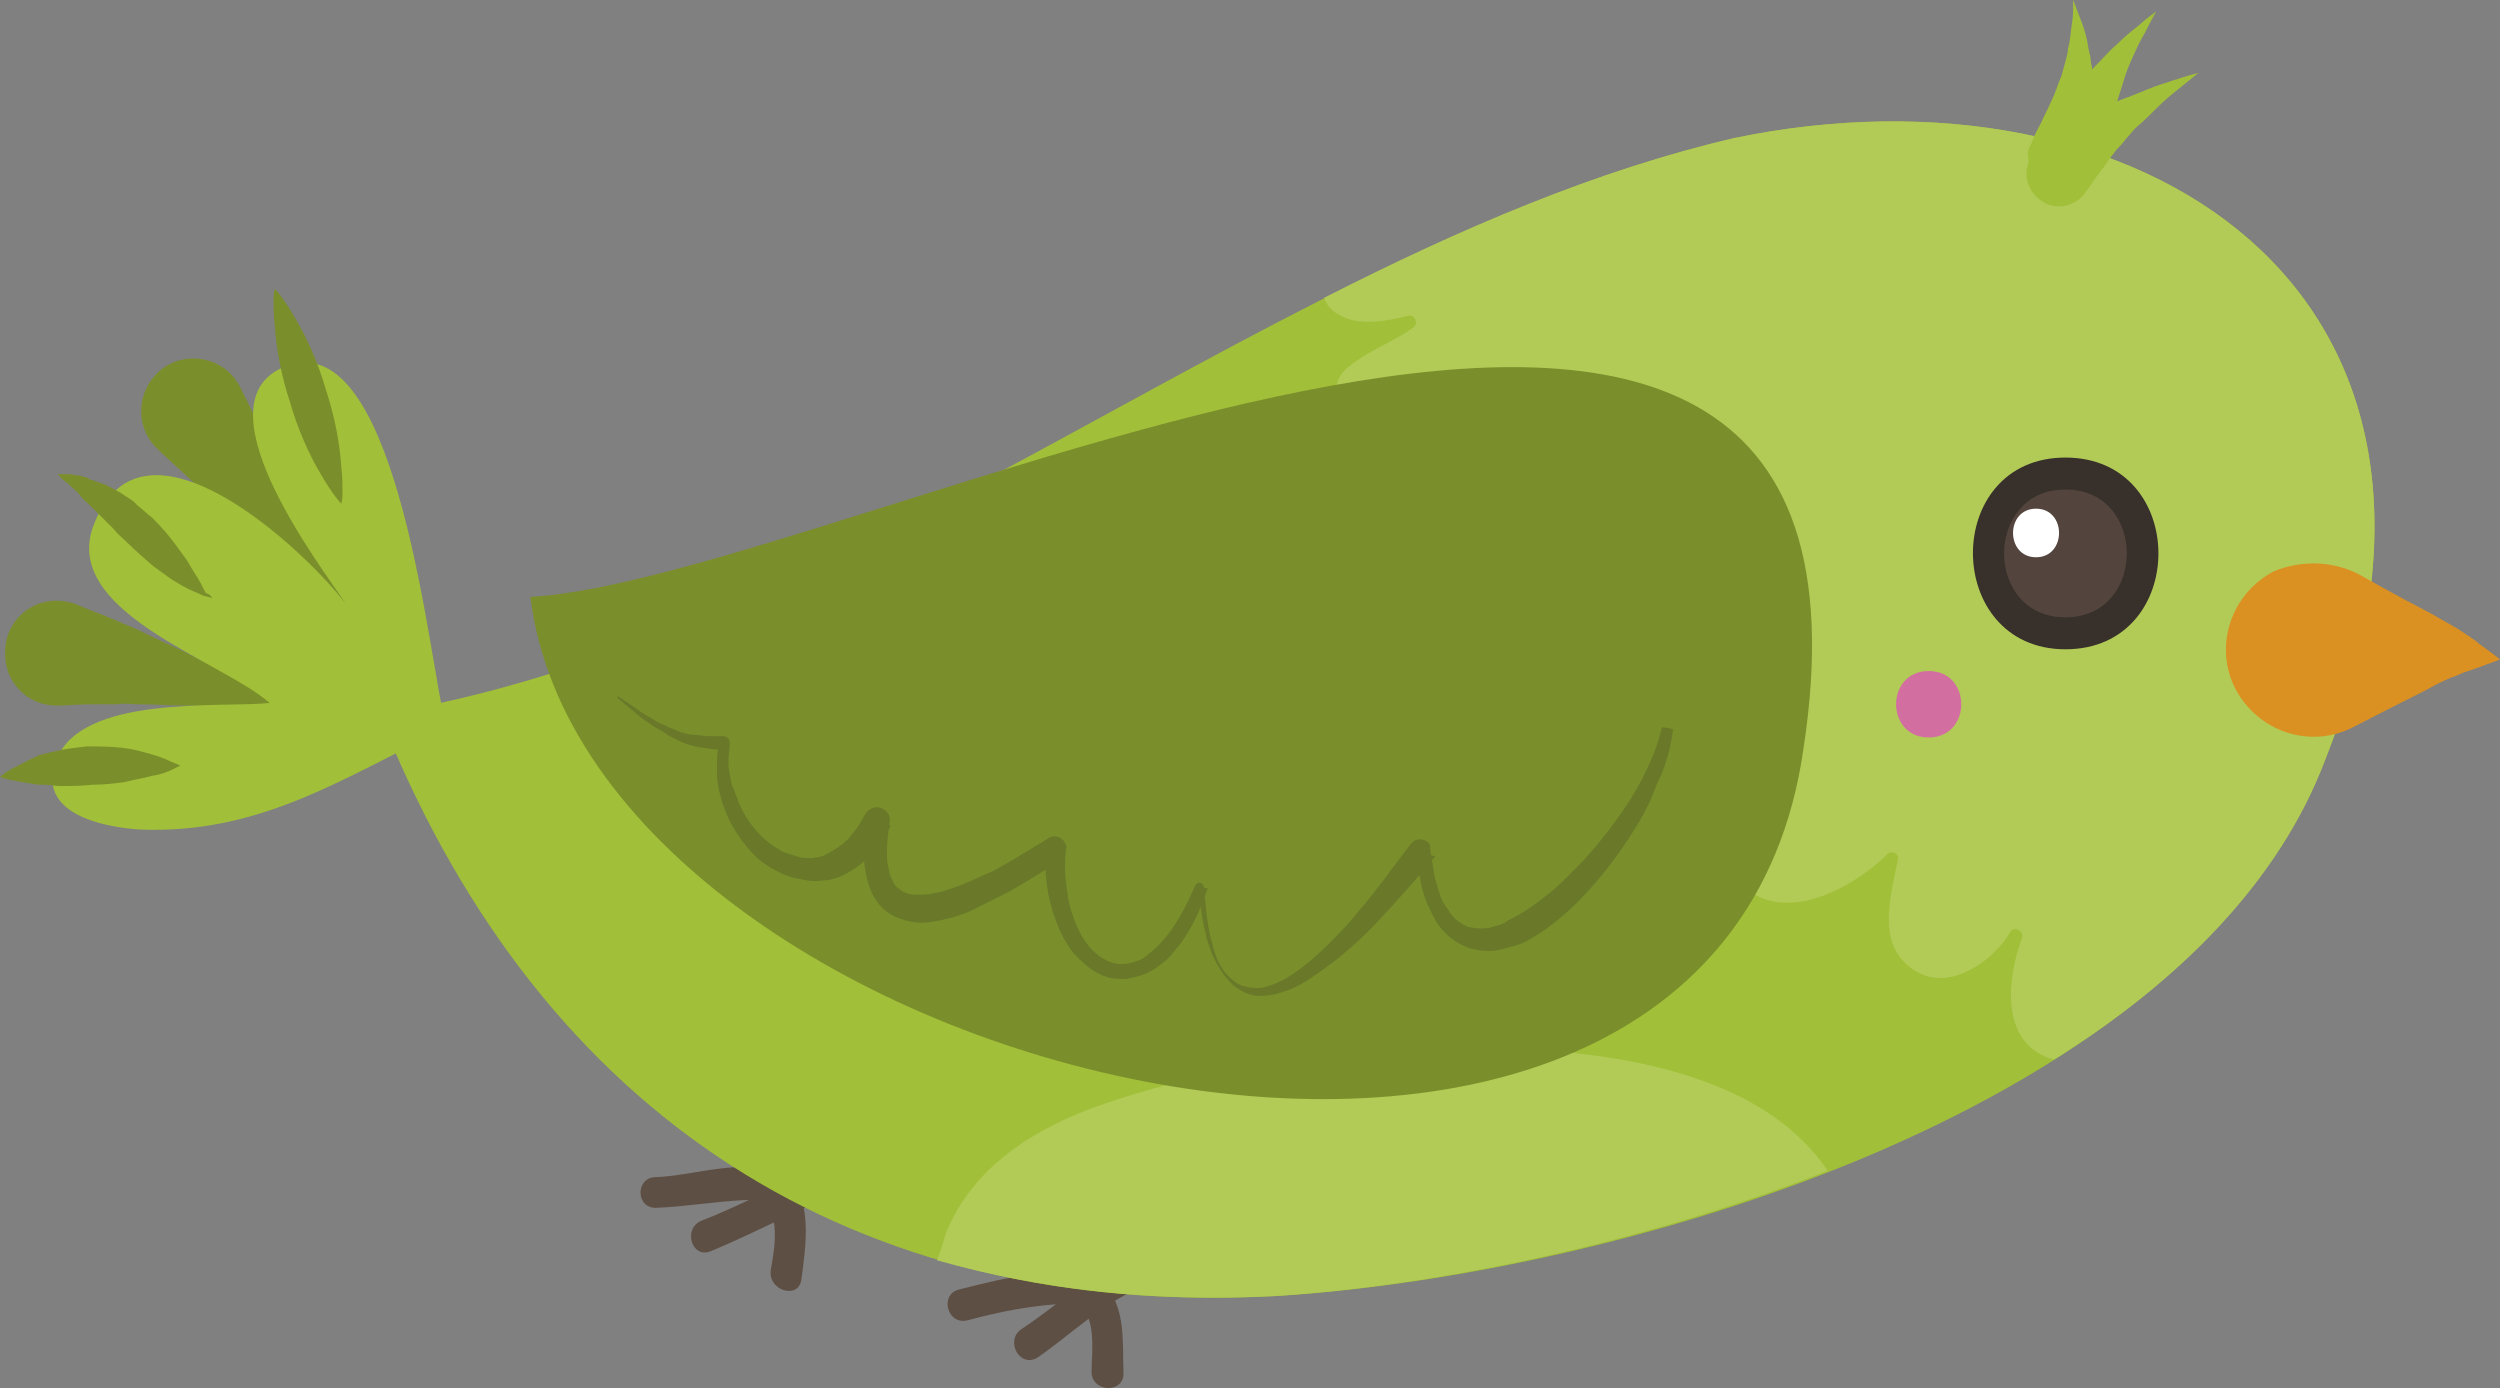 <?xml version="1.0" encoding="UTF-8"?>
<svg id="_Слой_2" data-name="Слой 2" xmlns="http://www.w3.org/2000/svg" viewBox="0 0 195.6 108.6">
  <rect x="0" y="0" width="195.6" height="108.6" fill="#808080" stroke="none"/>
  <defs>
    <style>
      .cls-1 {
        fill: #fff;
      }

      .cls-2 {
        opacity: .2;
      }

      .cls-2, .cls-3 {
        fill: none;
      }

      .cls-3 {
        opacity: .7;
      }

      .cls-4 {
        fill: #b2cb57;
      }

      .cls-5 {
        fill: #7a8f2b;
      }

      .cls-6 {
        fill: #d36ea1;
      }

      .cls-7 {
        fill: #a1bf38;
      }

      .cls-8 {
        fill: #5e4f44;
      }

      .cls-9 {
        fill: #db9022;
      }

      .cls-10 {
        fill: #222221;
      }

      .cls-11 {
        fill: #38302b;
      }
    </style>
  </defs>
  <g id="_Слой_7" data-name="Слой 7">
    <g>
      <g>
        <g>
          <path class="cls-8" d="m65.4,90.7c-3.6,1.5-6.9,3.4-10.5,4.8-1.5.6-.8,3,.7,2.4,3.6-1.5,6.9-3.3,10.5-4.8,1.4-.6.7-3-.7-2.4h0Z"/>
          <path class="cls-8" d="m51.4,94.5c2.3-.1,4.6-.5,6.8-.6,1.4-.1,2,.1,2.3,1.5.3,1.3,0,2.8-.2,4-.2,1.6,2.2,2.3,2.4.7.3-2.3,1.1-6.9-1.6-8.2-2.8-1.4-6.8.1-9.8.2-1.6,0-1.6,2.5.1,2.4h0Z"/>
        </g>
        <g>
          <path class="cls-8" d="m88.4,98.4c-3.2,1.3-5.6,3.7-8.5,5.6-1.3.9-.1,3.1,1.3,2.2,2.6-1.8,4.9-4.1,7.9-5.4,1.4-.6.7-3-.7-2.4h0Z"/>
          <path class="cls-8" d="m75.7,103.3c2.6-.7,5.2-1.2,7.8-1.3,2.5-.1,1.9,3.8,1.9,5.4.1,1.6,2.6,1.6,2.5,0-.1-2.6.3-5.8-2.2-7.4-1.4-.9-3.3-.5-4.8-.3-2,.2-3.9.7-5.9,1.2-1.5.4-.9,2.8.7,2.4h0Z"/>
        </g>
      </g>
      <g>
        <path class="cls-7" d="m30.9,55.7c36.4-6.4,69.7-36.7,104.8-44.9,31.3-6.5,60.9,11.6,46.2,48.7-10.4,27.2-54.9,40.2-82,41.9-33.2,1.8-57.4-14.2-69.8-44.5"/>
        <path class="cls-4" d="m74,96.5c2.1-5.2,6.9-8.2,12-10,7.6-2.7,15.9-3.8,23.9-4.3,10.4-.6,26.7-.1,33.1,9.4-14.8,5.8-30.8,9-43.2,9.8-9.6.5-18.4-.5-26.5-2.8.3-.7.5-1.4.7-2.1Z"/>
        <path class="cls-4" d="m158.2,73.4c.2-.5-.6-1-.9-.5-1.2,2.1-4.4,4.5-7,3.3-3.7-1.8-2.4-5.9-1.8-9,.1-.4-.5-.7-.8-.4-2.7,2.7-8.6,6-11.9,1.9-2.3-2.8.3-6.8,1.6-9.6.2-.4-.3-.8-.7-.6-2.9,1.6-7.3,3.8-9.2-.5-1.1-2.6-1.2-6.5.8-8.7.4-.4,0-1.1-.5-.8-2.4,1.1-5.9,2-8.2.2-2.3-1.7-2.6-4.6-1.4-6.9.6-.4,1.1-1,1.4-1.8.2-.5-.4-.9-.8-.6-.5.4-.9,1-1.3,1.5-1.3.9-3.2,1.2-4.6.7-3.8-1.3-2-5.3-.8-7.8.2-.4-.2-.7-.6-.7-1.4.1-2.8.3-4.1.1-2-.3-4-2.7-2-4.4,1.6-1.4,3.6-2,5.2-3.2.4-.3.1-1-.4-.9-1.6.4-3.6.8-5.1.1-.9-.4-1.3-.9-1.5-1.5,10.6-5.4,21.3-10,32.1-12.5,31.3-6.5,60.9,11.6,46.2,48.7-3.6,9.5-11.4,17.3-21.2,23.4-4.1-1.1-3.8-6-2.5-9.5Z"/>
      </g>
      <g>
        <path class="cls-7" d="m160,10.4s.1-.2.3-.5c.1-.1.2-.3.3-.5.1-.2.3-.4.5-.7s.4-.6.6-.9c.2-.3.4-.6.7-.9.5-.6,1-1.2,1.6-1.8s1.1-1.2,1.7-1.7c.5-.5,1.1-1,1.5-1.3.9-.8,1.5-1.2,1.5-1.2,0,0-.4.7-.9,1.7-.3.5-.6,1.1-.9,1.8-.3.6-.6,1.4-.8,2.1-.2.7-.5,1.4-.6,2.1-.1.3-.2.7-.2.9,0,.3-.1.6-.1.8s-.1.5-.1.7-.1.4-.1.6c0,.3-.1.5-.1.5-.2,1.4-1.5,2.4-2.9,2.2s-2.4-1.5-2.2-2.9c0-.4.1-.7.2-1Z"/>
        <path class="cls-7" d="m158.9,11.3s.1-.2.2-.5.4-.8.6-1.2c.2-.5.5-1,.8-1.7.3-.6.5-1.3.8-2,.1-.4.2-.7.3-1.1.1-.4.2-.7.2-1,.2-.7.2-1.3.3-1.9.1-.6.1-1,.1-1.4v-.5s.1.2.2.5.3.8.5,1.3c.2.6.4,1.2.5,2,.1.4.2.8.2,1.1.1.4.1.8.2,1.2.1.8.1,1.6.1,2.4v2.1c0,.7-.1,1.1-.1,1.4v.5c-.1,1.4-1.3,2.5-2.7,2.4-1.4-.1-2.5-1.3-2.4-2.7-.1-.2,0-.6.2-.9Z"/>
        <path class="cls-7" d="m159.8,11.4s.7-.5,1.7-1.1c.3-.2.5-.4.8-.6.3-.2.7-.4,1.1-.6.4-.2.8-.4,1.1-.6l1.2-.6c.8-.3,1.6-.6,2.3-.9.7-.3,1.4-.5,2-.7,1.2-.4,2-.6,2-.6,0,0-.6.5-1.6,1.3-.5.4-1,.8-1.6,1.4-.5.5-1.1,1.1-1.7,1.6-.3.3-.5.6-.8.9-.2.3-.5.6-.7.8-.2.3-.4.5-.6.8s-.4.6-.6.8c-.7,1-1.2,1.7-1.2,1.7h0c-.8,1.2-2.4,1.5-3.5.7-1.2-.8-1.5-2.4-.7-3.5.3-.4.5-.6.8-.8Z"/>
      </g>
      <g>
        <g>
          <path class="cls-5" d="m28.3,49.8s-4-3.6-7.9-7.2c-3.9-3.6-7.8-7.2-7.8-7.2l-.2-.2c-1.7-1.5-1.8-4.1-.3-5.8s4.1-1.8,5.8-.3c.4.4.7.8.9,1.2,0,0,2.4,4.8,4.7,9.7,2.4,5,4.8,9.8,4.8,9.8Z"/>
          <path class="cls-5" d="m24.4,55.1s-1.2,0-3.1.1c-.5,0-1,0-1.5.1h-1.7c-1.2,0-2.4-.1-3.7-.1-1.2,0-2.4-.1-3.6-.1-.6,0-1.1-.1-1.6,0h-1.4c-1.7,0-2.9.1-2.9.1h-.3c-2.3.1-4.2-1.7-4.2-4-.1-2.3,1.7-4.2,4-4.2.6,0,1.1.1,1.6.3,0,0,1.2.5,3,1.2.4.2.9.4,1.4.6.5.2,1,.5,1.5.7,1,.5,2.2,1,3.3,1.6,1.1.5,2.1,1,3.2,1.5.5.2,1,.5,1.5.7s1,.4,1.4.5c2,.5,3.1,1,3.1,1Z"/>
        </g>
        <path class="cls-7" d="m34.9,56.8c-1.3-4.6-3.6-30.6-12.1-28.3-8,2.4,2.3,15.8,4.3,18.8-3-4-15.8-16.2-19.7-6.4-2.9,6.9,9.8,10.7,13.7,14.1-3.7.4-14.8-.7-16.7,4.5-1.6,4.1,3.5,5.2,6.5,5.4,9.5.4,16-4.1,23.8-7.8"/>
        <g>
          <path class="cls-5" d="m26.7,39.4s-.2-.2-.5-.6c-.3-.4-.7-1-1.1-1.7-.9-1.5-1.8-3.5-2.4-5.6-.7-2.1-1.1-4.3-1.2-6-.1-.8-.1-1.6-.1-2.1s.1-.8.1-.8c0,0,.2.2.5.6.3.4.7,1,1.1,1.7.9,1.5,1.8,3.5,2.4,5.6.7,2.1,1.1,4.3,1.2,6,.1.8.1,1.6.1,2.1s-.1.8-.1.8Z"/>
          <path class="cls-5" d="m16.6,46.8s-.3-.1-.7-.2c-.4-.2-1-.4-1.7-.8-.3-.2-.7-.4-1.1-.7-.4-.3-.7-.5-1.1-.8-.7-.6-1.4-1.2-2.1-1.9-.3-.3-.7-.6-1-1l-.9-.9-.9-.9c-.3-.3-.6-.5-.8-.8s-.5-.5-.7-.7-.4-.4-.6-.5l-.5-.5h.7c.2,0,.5,0,.8.1.2,0,.3,0,.5.1.2,0,.4.1.5.2.4.1.8.3,1.2.4.4.2.8.4,1.3.7.4.3.9.5,1.2.9.4.3.8.7,1.2,1,.7.7,1.4,1.5,1.9,2.2.3.4.5.7.8,1.1.2.3.4.7.6,1,.4.6.7,1.2.9,1.6.4.1.5.4.5.4Z"/>
          <path class="cls-5" d="m14.1,59.9s-.2.1-.6.3c-.4.2-.9.4-1.6.5-.7.2-1.4.3-2.2.5-.8.1-1.6.2-2.5.2-.9.1-1.7.1-2.5.1-.4,0-.8-.1-1.2-.1s-.7,0-1.1-.1c-.7-.1-1.2-.2-1.7-.3-.4-.1-.7-.2-.7-.2,0,0,.2-.2.5-.4s.9-.5,1.5-.8c.3-.2.7-.3,1-.5.4-.1.8-.2,1.2-.3.8-.2,1.7-.3,2.6-.4.9,0,1.8,0,2.7.1s1.6.3,2.3.5,1.2.4,1.6.6c.5.2.7.3.7.3Z"/>
        </g>
      </g>
      <g>
        <g>
          <path class="cls-11" d="m161.6,50.8c9.7,0,9.7-15,0-15s-9.6,15,0,15h0Z"/>
          <g class="cls-3">
            <path class="cls-8" d="m161.6,48.3c6.4,0,6.4-10,0-10s-6.4,10,0,10h0Z"/>
          </g>
          <path class="cls-1" d="m159.3,43.6c2.4,0,2.4-3.8,0-3.8s-2.4,3.8,0,3.8h0Z"/>
        </g>
        <path class="cls-9" d="m184.5,44.9s2.8,1.6,5.7,3.1c.7.4,1.4.8,2.1,1.2.3.2.6.4.9.6.3.2.6.4.8.6,1,.7,1.6,1.2,1.6,1.2,0,0-.8.3-1.9.7-.3.1-.6.2-.9.3s-.6.3-1,.4c-.7.3-1.3.6-2,1-2.8,1.4-5.7,2.9-5.7,2.9-3.3,1.7-7.4.4-9.2-3-1.7-3.3-.4-7.4,3-9.2,2.2-.9,4.6-.8,6.6.2h0Z"/>
        <path class="cls-6" d="m150.9,57.7c3.4,0,3.4-5.2,0-5.2-3.4,0-3.4,5.2,0,5.2h0Z"/>
      </g>
      <g>
        <path class="cls-5" d="m41.5,46.7c25.1-1.4,108.6-46.6,99.6,11.9-6.8,47.9-95,25.9-99.6-11.9"/>
        <g class="cls-2">
          <path class="cls-10" d="m130.9,57.1c-.1.7-.2,1.3-.4,2-.2.7-.4,1.3-.7,1.9-.3.6-.5,1.3-.8,1.9s-.6,1.2-1,1.8c-1.4,2.3-3.1,4.5-5.1,6.4-1,.9-2.1,1.8-3.4,2.5-.3.2-.7.3-1,.4-.4.1-.7.2-1.1.3-.8.2-1.6.1-2.4-.1-.8-.3-1.5-.7-2.1-1.4-.3-.3-.5-.6-.7-1-.2-.3-.3-.7-.5-1-.3-.7-.5-1.4-.6-2.1-.2-.7-.2-1.4-.3-2.1l1.5.4c-1.5,1.8-3,3.5-4.6,5.2s-3.4,3.2-5.4,4.5c-.5.3-1,.6-1.6.8-.6.2-1.2.4-1.8.4-.6.1-1.3-.1-1.8-.4-.6-.3-1-.8-1.4-1.3-.2-.3-.3-.5-.5-.8l-.4-.8c-.2-.6-.4-1.1-.5-1.7-.3-1.1-.4-2.3-.5-3.5l.7.1c-.6,1.7-1.3,3.4-2.6,4.9-.3.4-.6.7-1,1s-.8.6-1.3.8c-.5.2-1,.3-1.5.4-.5,0-1.1,0-1.6-.2-1-.3-1.8-1.1-2.5-1.8-.6-.8-1.1-1.7-1.4-2.6-.7-1.8-.9-3.8-.8-5.7l1.4.8c-1.4,1-2.9,1.9-4.5,2.8-.8.4-1.6.8-2.4,1.2-.8.4-1.7.7-2.7.9-.5.1-1,.2-1.5.2s-1.1-.1-1.6-.3c-.6-.2-1.1-.5-1.5-.9s-.7-.9-.9-1.4-.3-1-.4-1.5c-.1-.5-.1-1-.1-1.4,0-.9.1-1.8.2-2.7l1.9.6c-.2.4-.4.8-.7,1.2-.3.4-.6.8-.9,1.1-.6.7-1.5,1.3-2.4,1.7-.5.2-1,.3-1.5.3-.5.1-1,0-1.5-.1s-1-.2-1.4-.4c-.4-.2-.9-.4-1.3-.7-.8-.5-1.4-1.2-2-2-.5-.7-1-1.5-1.3-2.4-.2-.4-.3-.9-.4-1.3-.1-.4-.2-.9-.2-1.3v-1.3c0-.5.1-.9.2-1.3l.5.6-1.2-.1c-.4-.1-.8-.1-1.2-.2-.4-.1-.8-.2-1.2-.4l-.6-.3c-.2-.1-.4-.2-.5-.3-.3-.2-.7-.4-1-.6-.3-.2-.7-.5-1-.7-.6-.5-1.2-1-1.8-1.5v-.1h.1c.6.4,1.3.9,1.9,1.3.3.2.7.4,1,.6.3.2.7.3,1,.5.2.1.4.1.5.2l.5.2c.4.1.7.2,1.1.2s.7.1,1.1.1h1.1c.3,0,.5.2.5.6h0c0,.4-.1.8-.1,1.2s0,.8.1,1.2.1.8.3,1.1c.1.4.3.7.4,1.1.6,1.4,1.6,2.7,2.9,3.5.3.2.6.4,1,.5.3.1.7.2,1,.3.3,0,.7.1,1,0,.3,0,.7-.1,1-.3.6-.3,1.2-.7,1.7-1.2.2-.3.5-.6.7-.9s.4-.7.6-1h0c.3-.5.9-.7,1.4-.4.4.2.6.6.5,1-.1.8-.2,1.6-.2,2.4,0,.4,0,.8.1,1.1.1.4.1.7.3,1,.1.3.3.6.5.7.2.2.4.3.7.4s.6.1.9.1.7,0,1.1-.1c.7-.1,1.5-.4,2.3-.7.8-.3,1.5-.7,2.3-1,1.5-.8,2.9-1.7,4.4-2.6h0c.4-.3,1-.2,1.3.3.1.2.2.4.1.6-.1.9-.1,1.7,0,2.5s.2,1.7.5,2.5c.5,1.6,1.4,3.1,2.8,3.7.7.3,1.4.3,2.2,0,.4-.1.7-.3,1-.6.3-.2.6-.5.9-.8,1.2-1.3,2-2.9,2.7-4.5h0c.1-.2.3-.3.5-.2.1.1.2.2.2.3.1,1.1.2,2.3.4,3.4.1.6.3,1.1.4,1.6l.3.8c.1.2.3.5.4.7.3.4.7.8,1.2,1.1.4.2,1,.3,1.5.3s1-.2,1.5-.4c.5-.2,1-.5,1.4-.8.9-.6,1.8-1.4,2.6-2.2.8-.8,1.6-1.6,2.3-2.5,1.5-1.7,2.8-3.6,4.2-5.4.3-.4.8-.4,1.2-.2.2.1.3.3.3.5v.1c.1.6.2,1.3.3,1.9s.3,1.2.5,1.8c.1.3.2.5.4.8.2.2.3.5.5.7.3.4.8.7,1.2.9.5.1,1,.2,1.6.1.3,0,.6-.2.8-.2.3-.1.6-.2.8-.4,1.1-.5,2.2-1.3,3.2-2.1,1-.8,1.9-1.8,2.8-2.7.9-1,1.7-2,2.5-3.1s1.5-2.2,2.1-3.4c.6-1.2,1.1-2.4,1.4-3.7,0-.1.1-.1.1-.1.8.1.9.2.8.2Z"/>
        </g>
      </g>
    </g>
  </g>
</svg>